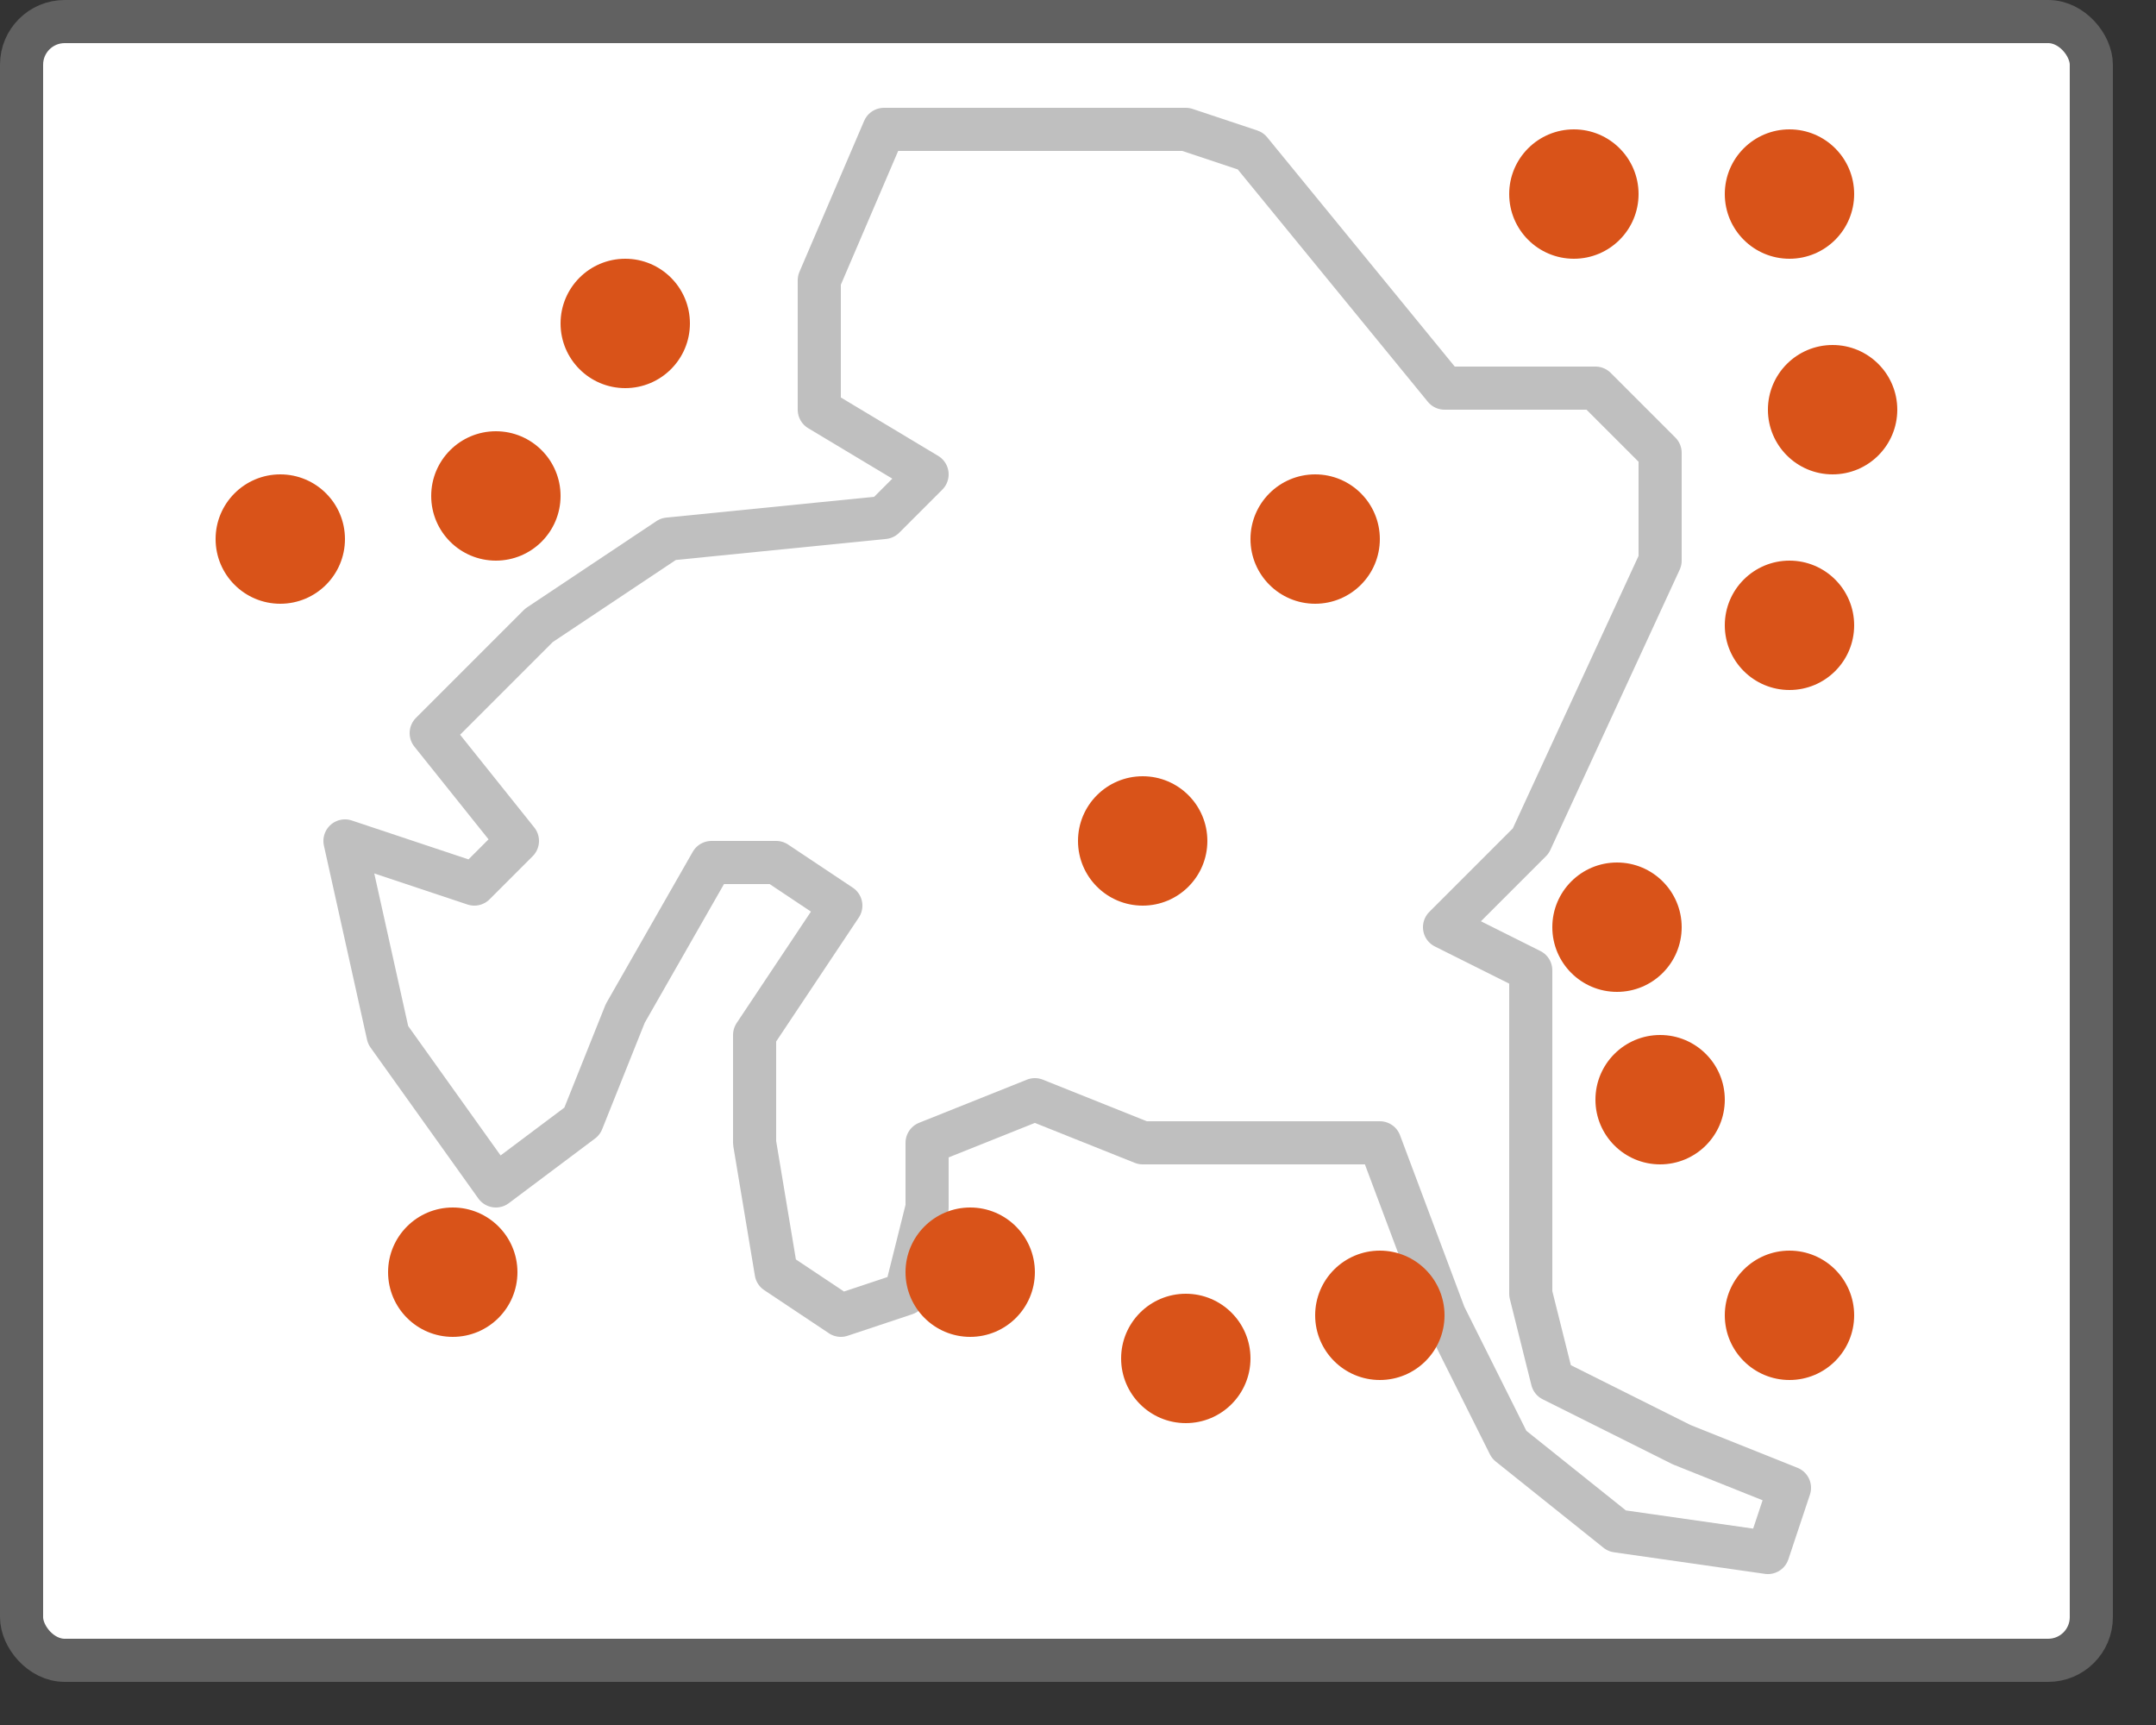 <svg width="50" height="40" viewBox="0 0 50 40" fill="none" xmlns="http://www.w3.org/2000/svg">
<rect x="0" y="0" width="50" height="40" fill="#333333" stroke="none"/>
<rect x="0.5" y="0.5" width="48" height="38" rx="1" fill="white"/>
<path d="M20.5 3H27.5L29 3.5L33.5 9H37L38.5 10.5V13L35.5 19.5L33.5 21.5L35.5 22.5V24.5V30L36 32L39 33.5L41.5 34.5L41 36L37.5 35.5L35 33.5L33.5 30.5L32 26.5H26.5L24 25.5L21.5 26.5V28L21 30L19.5 30.5L18 29.5L17.5 26.5V24L19.5 21L18 20H16.5L14.5 23.5L13.5 26L11.5 27.5L9 24L8 19.5L11 20.5L12 19.5L10 17L12.5 14.5L15.5 12.5L20.5 12L21.5 11L19 9.5V6.5L20.5 3Z" stroke="#BFBFBF" stroke-linejoin="round"/>
<circle cx="30.5" cy="12.5" r="1.5" fill="#D95319"/>
<circle cx="42.5" cy="9.5" r="1.5" fill="#D95319"/>
<circle cx="36.5" cy="4.5" r="1.5" fill="#D95319"/>
<circle cx="41.5" cy="4.5" r="1.5" fill="#D95319"/>
<circle cx="14.5" cy="7.5" r="1.5" fill="#D95319"/>
<circle cx="26.5" cy="19.5" r="1.5" fill="#D95319"/>
<circle cx="37.5" cy="21.5" r="1.5" fill="#D95319"/>
<circle cx="38.5" cy="25.5" r="1.5" fill="#D95319"/>
<circle cx="41.5" cy="30.5" r="1.5" fill="#D95319"/>
<circle cx="41.5" cy="14.5" r="1.5" fill="#D95319"/>
<circle cx="11.5" cy="11.5" r="1.5" fill="#D95319"/>
<circle cx="6.5" cy="12.5" r="1.5" fill="#D95319"/>
<circle cx="10.5" cy="29.5" r="1.5" fill="#D95319"/>
<circle cx="22.5" cy="29.5" r="1.5" fill="#D95319"/>
<circle cx="27.5" cy="31.5" r="1.5" fill="#D95319"/>
<circle cx="32" cy="30.5" r="1.5" fill="#D95319"/>
<rect x="0.5" y="0.5" width="48" height="38" rx="1" stroke="#616161"/>

</svg>
